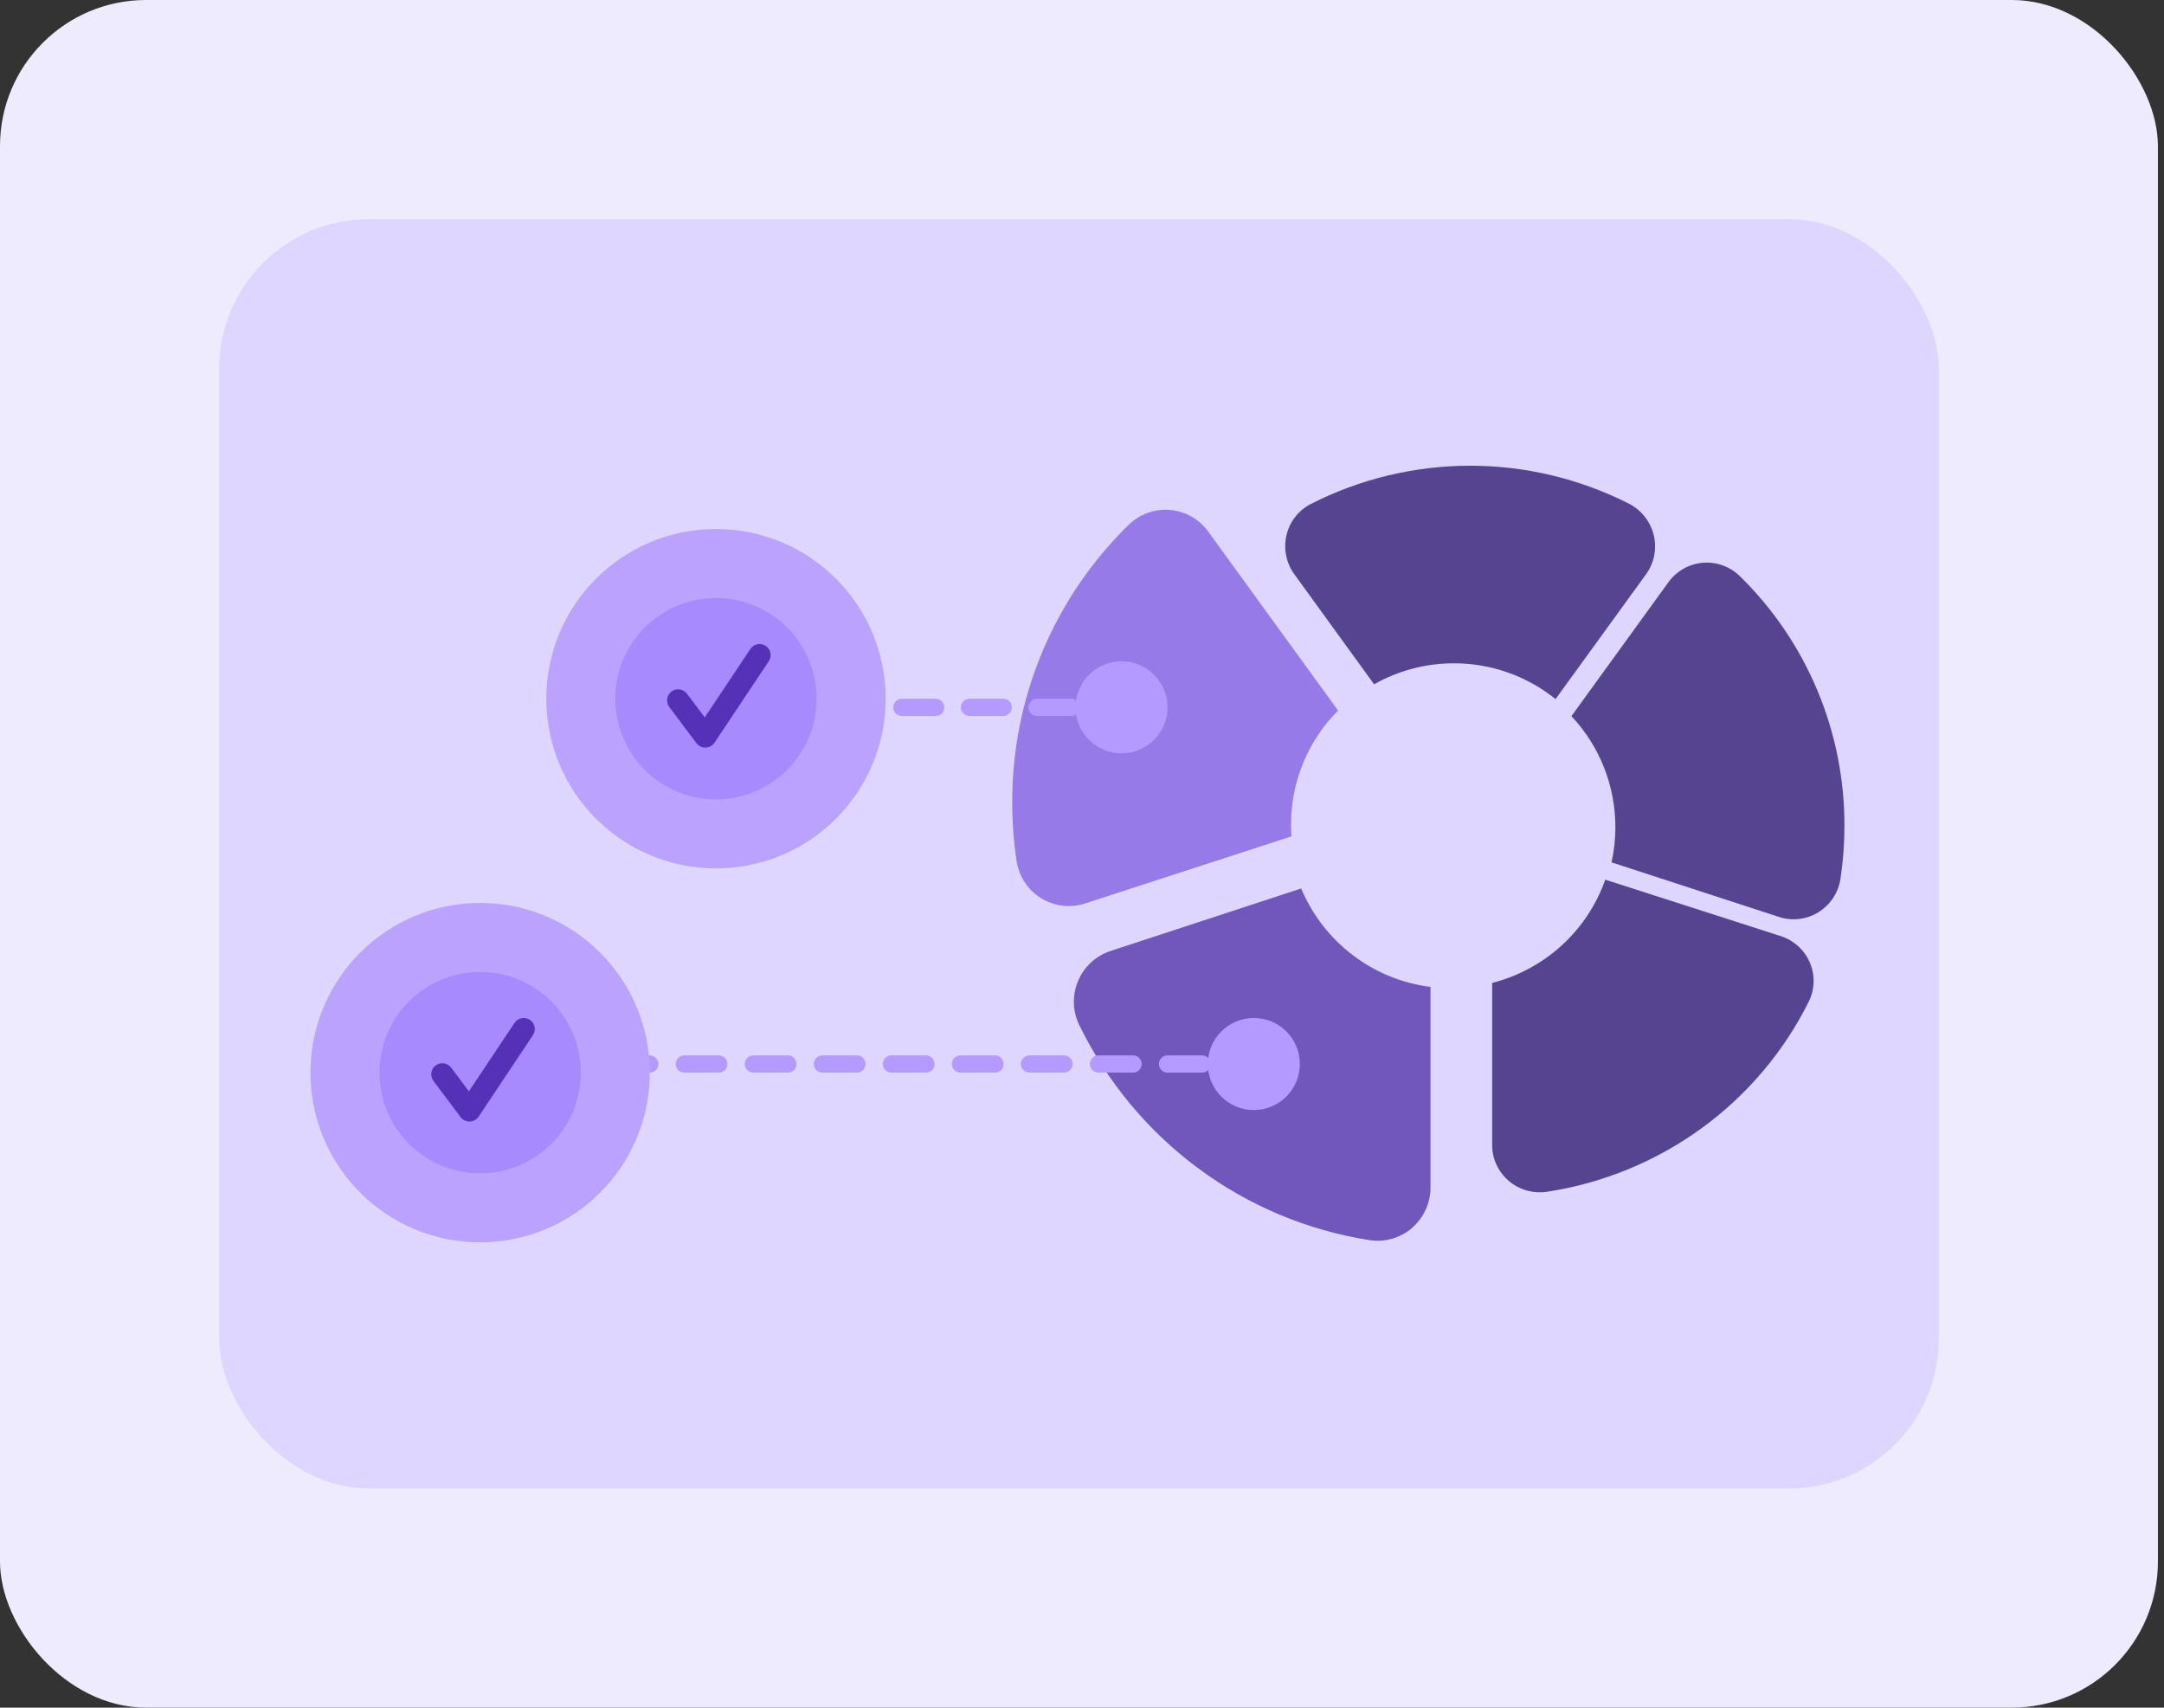 <svg width="237" height="187" viewBox="0 0 237 187" fill="none" xmlns="http://www.w3.org/2000/svg">
<rect x="0" y="0" width="237" height="187" fill="#333333" stroke="none"/>
<rect width="236.333" height="187" rx="16" fill="#EFEBFF"/>
<rect x="24" y="24" width="188.333" height="139" rx="16.378" fill="#DED6FF"/>
<path d="M176.916 90.589C176.921 86.066 175.198 81.713 172.102 78.424L182.727 63.754C183.164 63.149 183.727 62.646 184.375 62.279C185.024 61.913 185.743 61.69 186.485 61.627C187.227 61.565 187.974 61.663 188.674 61.916C189.375 62.169 190.013 62.57 190.545 63.093C194.185 66.652 197.074 70.909 199.042 75.611C201.01 80.312 202.016 85.362 202 90.462C202 92.387 201.857 94.31 201.572 96.214C201.46 96.967 201.186 97.687 200.768 98.322C200.351 98.958 199.8 99.495 199.155 99.895C198.517 100.291 197.8 100.543 197.055 100.633C196.31 100.722 195.555 100.648 194.841 100.415L176.494 94.435C176.774 93.172 176.915 91.882 176.916 90.589Z" fill="#564491"/>
<path d="M175.806 96.33L195.015 102.508C195.726 102.736 196.379 103.112 196.93 103.611C197.481 104.11 197.918 104.721 198.21 105.402C198.502 106.083 198.643 106.818 198.623 107.557C198.602 108.297 198.422 109.023 198.094 109.687C195.358 115.181 191.326 119.942 186.337 123.566C181.349 127.19 175.552 129.571 169.438 130.508C168.693 130.621 167.932 130.574 167.208 130.368C166.484 130.163 165.813 129.806 165.241 129.32C164.67 128.835 164.212 128.234 163.898 127.558C163.584 126.881 163.421 126.145 163.422 125.401V107.64C166.267 106.909 168.886 105.495 171.046 103.522C173.206 101.549 174.841 99.078 175.806 96.33Z" fill="#564491"/>
<path d="M118.064 107.436C118.388 106.661 118.872 105.966 119.486 105.398C120.099 104.829 120.826 104.4 121.619 104.141L142.499 97.295C143.718 100.187 145.669 102.706 148.156 104.598C150.643 106.491 153.579 107.69 156.671 108.077V130.03C156.67 130.872 156.489 131.705 156.14 132.471C155.791 133.236 155.282 133.916 154.648 134.465C154.014 135.013 153.27 135.417 152.467 135.649C151.664 135.88 150.821 135.933 149.996 135.805C143.212 134.746 136.78 132.054 131.246 127.955C125.712 123.856 121.238 118.473 118.202 112.259C117.838 111.513 117.636 110.695 117.612 109.863C117.589 109.03 117.743 108.203 118.064 107.436Z" fill="#6F57BC"/>
<path d="M123.614 57.471C124.206 56.89 124.917 56.444 125.697 56.163C126.477 55.882 127.308 55.773 128.134 55.842C128.96 55.912 129.761 56.159 130.483 56.567C131.206 56.975 131.831 57.533 132.318 58.205L146.544 77.807C144.907 79.45 143.61 81.399 142.726 83.543C141.842 85.688 141.388 87.985 141.391 90.305C141.391 90.737 141.412 91.163 141.442 91.587L118.83 98.943C118.03 99.201 117.184 99.282 116.35 99.179C115.516 99.077 114.715 98.794 114.001 98.349C113.288 97.905 112.68 97.31 112.22 96.607C111.759 95.903 111.458 95.108 111.336 94.275C111.018 92.159 110.859 90.022 110.859 87.883C110.842 82.216 111.962 76.605 114.153 71.38C116.344 66.156 119.561 61.426 123.614 57.471Z" fill="#967AE8"/>
<path d="M159.233 72.638C156.17 72.634 153.158 73.427 150.491 74.938L141.758 62.891C141.312 62.278 141.005 61.575 140.858 60.831C140.71 60.087 140.725 59.32 140.902 58.582C141.073 57.859 141.399 57.181 141.857 56.596C142.315 56.011 142.894 55.532 143.555 55.194C148.947 52.446 154.909 51.009 160.959 51C167.008 50.991 172.974 52.41 178.375 55.143C179.056 55.487 179.654 55.976 180.128 56.575C180.601 57.174 180.94 57.869 181.119 58.612C181.296 59.344 181.311 60.106 181.165 60.846C181.019 61.585 180.714 62.283 180.271 62.892L170.363 76.558C167.209 74.016 163.281 72.632 159.233 72.638Z" fill="#564491"/>
<path d="M117.789 77.46C117.789 80.243 120.045 82.5 122.829 82.5C125.612 82.5 127.869 80.243 127.869 77.46C127.869 74.676 125.612 72.42 122.829 72.42C120.045 72.42 117.789 74.676 117.789 77.46ZM80.265 78.405C80.787 78.405 81.21 77.982 81.21 77.46C81.21 76.938 80.787 76.515 80.265 76.515L80.265 78.405ZM83.966 76.515C83.444 76.515 83.021 76.938 83.021 77.46C83.021 77.982 83.444 78.405 83.966 78.405L83.966 76.515ZM87.667 78.405C88.189 78.405 88.612 77.982 88.612 77.46C88.612 76.938 88.189 76.515 87.667 76.515L87.667 78.405ZM91.369 76.515C90.847 76.515 90.424 76.938 90.424 77.46C90.424 77.982 90.847 78.405 91.369 78.405L91.369 76.515ZM95.07 78.405C95.592 78.405 96.015 77.982 96.015 77.46C96.015 76.938 95.592 76.515 95.07 76.515L95.07 78.405ZM98.771 76.515C98.249 76.515 97.826 76.938 97.826 77.46C97.826 77.982 98.249 78.405 98.771 78.405L98.771 76.515ZM102.472 78.405C102.994 78.405 103.417 77.982 103.417 77.46C103.417 76.938 102.994 76.515 102.472 76.515L102.472 78.405ZM106.173 76.515C105.651 76.515 105.228 76.938 105.228 77.46C105.228 77.982 105.651 78.405 106.173 78.405L106.173 76.515ZM109.875 78.405C110.396 78.405 110.82 77.982 110.82 77.46C110.82 76.938 110.396 76.515 109.875 76.515L109.875 78.405ZM113.576 76.515C113.054 76.515 112.631 76.938 112.631 77.46C112.631 77.982 113.054 78.405 113.576 78.405L113.576 76.515ZM117.277 78.405C117.799 78.405 118.222 77.982 118.222 77.46C118.222 76.938 117.799 76.515 117.277 76.515L117.277 78.405ZM120.978 76.515C120.456 76.515 120.033 76.938 120.033 77.46C120.033 77.982 120.456 78.405 120.978 78.405L120.978 76.515ZM78.414 78.405L80.265 78.405L80.265 76.515L78.414 76.515L78.414 78.405ZM83.966 78.405L87.667 78.405L87.667 76.515L83.966 76.515L83.966 78.405ZM91.369 78.405L95.07 78.405L95.07 76.515L91.369 76.515L91.369 78.405ZM98.771 78.405L102.472 78.405L102.472 76.515L98.771 76.515L98.771 78.405ZM106.173 78.405L109.875 78.405L109.875 76.515L106.173 76.515L106.173 78.405ZM113.576 78.405L117.277 78.405L117.277 76.515L113.576 76.515L113.576 78.405ZM120.978 78.405L122.829 78.405L122.829 76.515L120.978 76.515L120.978 78.405Z" fill="#B49AFF"/>
<path d="M132.279 116.519C132.279 119.303 134.535 121.559 137.319 121.559C140.102 121.559 142.358 119.303 142.358 116.519C142.358 113.736 140.102 111.479 137.319 111.479C134.535 111.479 132.279 113.736 132.279 116.519ZM56.05 117.464C56.572 117.464 56.995 117.041 56.995 116.519C56.995 115.997 56.572 115.574 56.05 115.574L56.05 117.464ZM59.83 115.574C59.308 115.574 58.885 115.997 58.885 116.519C58.885 117.041 59.308 117.464 59.83 117.464L59.83 115.574ZM63.61 117.464C64.132 117.464 64.555 117.041 64.555 116.519C64.555 115.997 64.132 115.574 63.61 115.574L63.61 117.464ZM67.389 115.574C66.868 115.574 66.445 115.997 66.445 116.519C66.445 117.041 66.868 117.464 67.389 117.464L67.389 115.574ZM71.169 117.464C71.691 117.464 72.115 117.041 72.115 116.519C72.115 115.997 71.691 115.574 71.169 115.574L71.169 117.464ZM74.949 115.574C74.427 115.574 74.004 115.997 74.004 116.519C74.004 117.041 74.427 117.464 74.949 117.464L74.949 115.574ZM78.729 117.464C79.251 117.464 79.674 117.041 79.674 116.519C79.674 115.997 79.251 115.574 78.729 115.574L78.729 117.464ZM82.509 115.574C81.987 115.574 81.564 115.997 81.564 116.519C81.564 117.041 81.987 117.464 82.509 117.464L82.509 115.574ZM86.289 117.464C86.811 117.464 87.234 117.041 87.234 116.519C87.234 115.997 86.811 115.574 86.289 115.574L86.289 117.464ZM90.069 115.574C89.547 115.574 89.124 115.997 89.124 116.519C89.124 117.041 89.547 117.464 90.069 117.464L90.069 115.574ZM93.849 117.464C94.371 117.464 94.794 117.041 94.794 116.519C94.794 115.997 94.371 115.574 93.849 115.574L93.849 117.464ZM97.629 115.574C97.107 115.574 96.684 115.997 96.684 116.519C96.684 117.041 97.107 117.464 97.629 117.464L97.629 115.574ZM101.409 117.464C101.931 117.464 102.354 117.041 102.354 116.519C102.354 115.997 101.931 115.574 101.409 115.574L101.409 117.464ZM105.189 115.574C104.667 115.574 104.244 115.997 104.244 116.519C104.244 117.041 104.667 117.464 105.189 117.464L105.189 115.574ZM108.969 117.464C109.491 117.464 109.914 117.041 109.914 116.519C109.914 115.997 109.491 115.574 108.969 115.574L108.969 117.464ZM112.749 115.574C112.227 115.574 111.804 115.997 111.804 116.519C111.804 117.041 112.227 117.464 112.749 117.464L112.749 115.574ZM116.529 117.464C117.051 117.464 117.474 117.041 117.474 116.519C117.474 115.997 117.051 115.574 116.529 115.574L116.529 117.464ZM120.309 115.574C119.787 115.574 119.364 115.997 119.364 116.519C119.364 117.041 119.787 117.464 120.309 117.464L120.309 115.574ZM124.089 117.464C124.611 117.464 125.034 117.041 125.034 116.519C125.034 115.997 124.611 115.574 124.089 115.574L124.089 117.464ZM127.869 115.574C127.347 115.574 126.924 115.997 126.924 116.519C126.924 117.041 127.347 117.464 127.869 117.464L127.869 115.574ZM131.649 117.464C132.171 117.464 132.594 117.041 132.594 116.519C132.594 115.997 132.171 115.574 131.649 115.574L131.649 117.464ZM135.429 115.574C134.907 115.574 134.484 115.997 134.484 116.519C134.484 117.041 134.907 117.464 135.429 117.464L135.429 115.574ZM54.16 117.464L56.05 117.464L56.05 115.574L54.16 115.574L54.16 117.464ZM59.83 117.464L63.61 117.464L63.61 115.574L59.83 115.574L59.83 117.464ZM67.389 117.464L71.169 117.464L71.169 115.574L67.389 115.574L67.389 117.464ZM74.949 117.464L78.729 117.464L78.729 115.574L74.949 115.574L74.949 117.464ZM82.509 117.464L86.289 117.464L86.289 115.574L82.509 115.574L82.509 117.464ZM90.069 117.464L93.849 117.464L93.849 115.574L90.069 115.574L90.069 117.464ZM97.629 117.464L101.409 117.464L101.409 115.574L97.629 115.574L97.629 117.464ZM105.189 117.464L108.969 117.464L108.969 115.574L105.189 115.574L105.189 117.464ZM112.749 117.464L116.529 117.464L116.529 115.574L112.749 115.574L112.749 117.464ZM120.309 117.464L124.089 117.464L124.089 115.574L120.309 115.574L120.309 117.464ZM127.869 117.464L131.649 117.464L131.649 115.574L127.869 115.574L127.869 117.464ZM135.429 117.464L137.319 117.464L137.319 115.574L135.429 115.574L135.429 117.464Z" fill="#B49AFF"/>
<path d="M78.414 95.099C88.678 95.099 96.999 86.779 96.999 76.515C96.999 66.251 88.678 57.93 78.414 57.93C68.15 57.93 59.83 66.251 59.83 76.515C59.83 86.779 68.15 95.099 78.414 95.099Z" fill="#B9A3FE"/>
<path d="M78.414 87.539C84.503 87.539 89.439 82.603 89.439 76.515C89.439 70.426 84.503 65.49 78.414 65.49C72.326 65.49 67.389 70.426 67.389 76.515C67.389 82.603 72.326 87.539 78.414 87.539Z" fill="#8A63FB" fill-opacity="0.39"/>
<path d="M77.243 81.87C77.055 81.87 76.869 81.826 76.701 81.742C76.533 81.657 76.386 81.535 76.274 81.385L73.302 77.422C73.206 77.295 73.137 77.15 73.097 76.996C73.058 76.842 73.049 76.681 73.072 76.524C73.094 76.367 73.147 76.215 73.228 76.078C73.31 75.941 73.417 75.822 73.544 75.726C73.671 75.63 73.816 75.561 73.971 75.522C74.125 75.482 74.285 75.473 74.443 75.496C74.6 75.518 74.752 75.572 74.889 75.653C75.025 75.734 75.145 75.841 75.241 75.968L77.185 78.561L82.179 71.07C82.267 70.938 82.38 70.824 82.513 70.735C82.645 70.647 82.793 70.585 82.949 70.553C83.105 70.522 83.266 70.522 83.422 70.553C83.579 70.584 83.727 70.645 83.86 70.733C83.992 70.822 84.106 70.935 84.195 71.067C84.283 71.2 84.345 71.348 84.376 71.504C84.407 71.661 84.407 71.821 84.376 71.978C84.345 72.134 84.284 72.282 84.195 72.415L78.251 81.33C78.144 81.491 77.999 81.624 77.83 81.718C77.66 81.812 77.47 81.864 77.277 81.869C77.266 81.869 77.254 81.87 77.243 81.87Z" fill="#5431B7"/>
<path d="M52.585 136.049C62.849 136.049 71.169 127.728 71.169 117.464C71.169 107.2 62.849 98.879 52.585 98.879C42.321 98.879 34 107.2 34 117.464C34 127.728 42.321 136.049 52.585 136.049Z" fill="#B9A3FE"/>
<path d="M52.585 128.489C58.674 128.489 63.61 123.553 63.61 117.464C63.61 111.375 58.674 106.439 52.585 106.439C46.496 106.439 41.56 111.375 41.56 117.464C41.56 123.553 46.496 128.489 52.585 128.489Z" fill="#8A63FB" fill-opacity="0.39"/>
<path d="M51.413 122.819C51.225 122.819 51.04 122.775 50.871 122.691C50.703 122.607 50.557 122.485 50.444 122.334L47.472 118.372C47.377 118.245 47.307 118.1 47.268 117.946C47.228 117.791 47.219 117.631 47.242 117.473C47.264 117.316 47.318 117.164 47.399 117.027C47.48 116.891 47.587 116.771 47.715 116.675C47.842 116.58 47.987 116.511 48.141 116.471C48.295 116.432 48.455 116.423 48.613 116.445C48.77 116.468 48.922 116.521 49.059 116.602C49.196 116.683 49.316 116.791 49.411 116.918L51.355 119.51L56.349 112.02C56.437 111.887 56.551 111.773 56.683 111.685C56.815 111.596 56.964 111.534 57.12 111.503C57.276 111.472 57.437 111.471 57.593 111.502C57.749 111.533 57.898 111.594 58.03 111.683C58.163 111.771 58.276 111.885 58.365 112.017C58.453 112.149 58.515 112.298 58.546 112.454C58.577 112.61 58.577 112.771 58.546 112.927C58.515 113.083 58.454 113.232 58.365 113.364L52.422 122.279C52.314 122.441 52.17 122.574 52 122.668C51.83 122.761 51.641 122.813 51.447 122.819C51.436 122.819 51.425 122.819 51.413 122.819Z" fill="#5431B7"/>
</svg>
